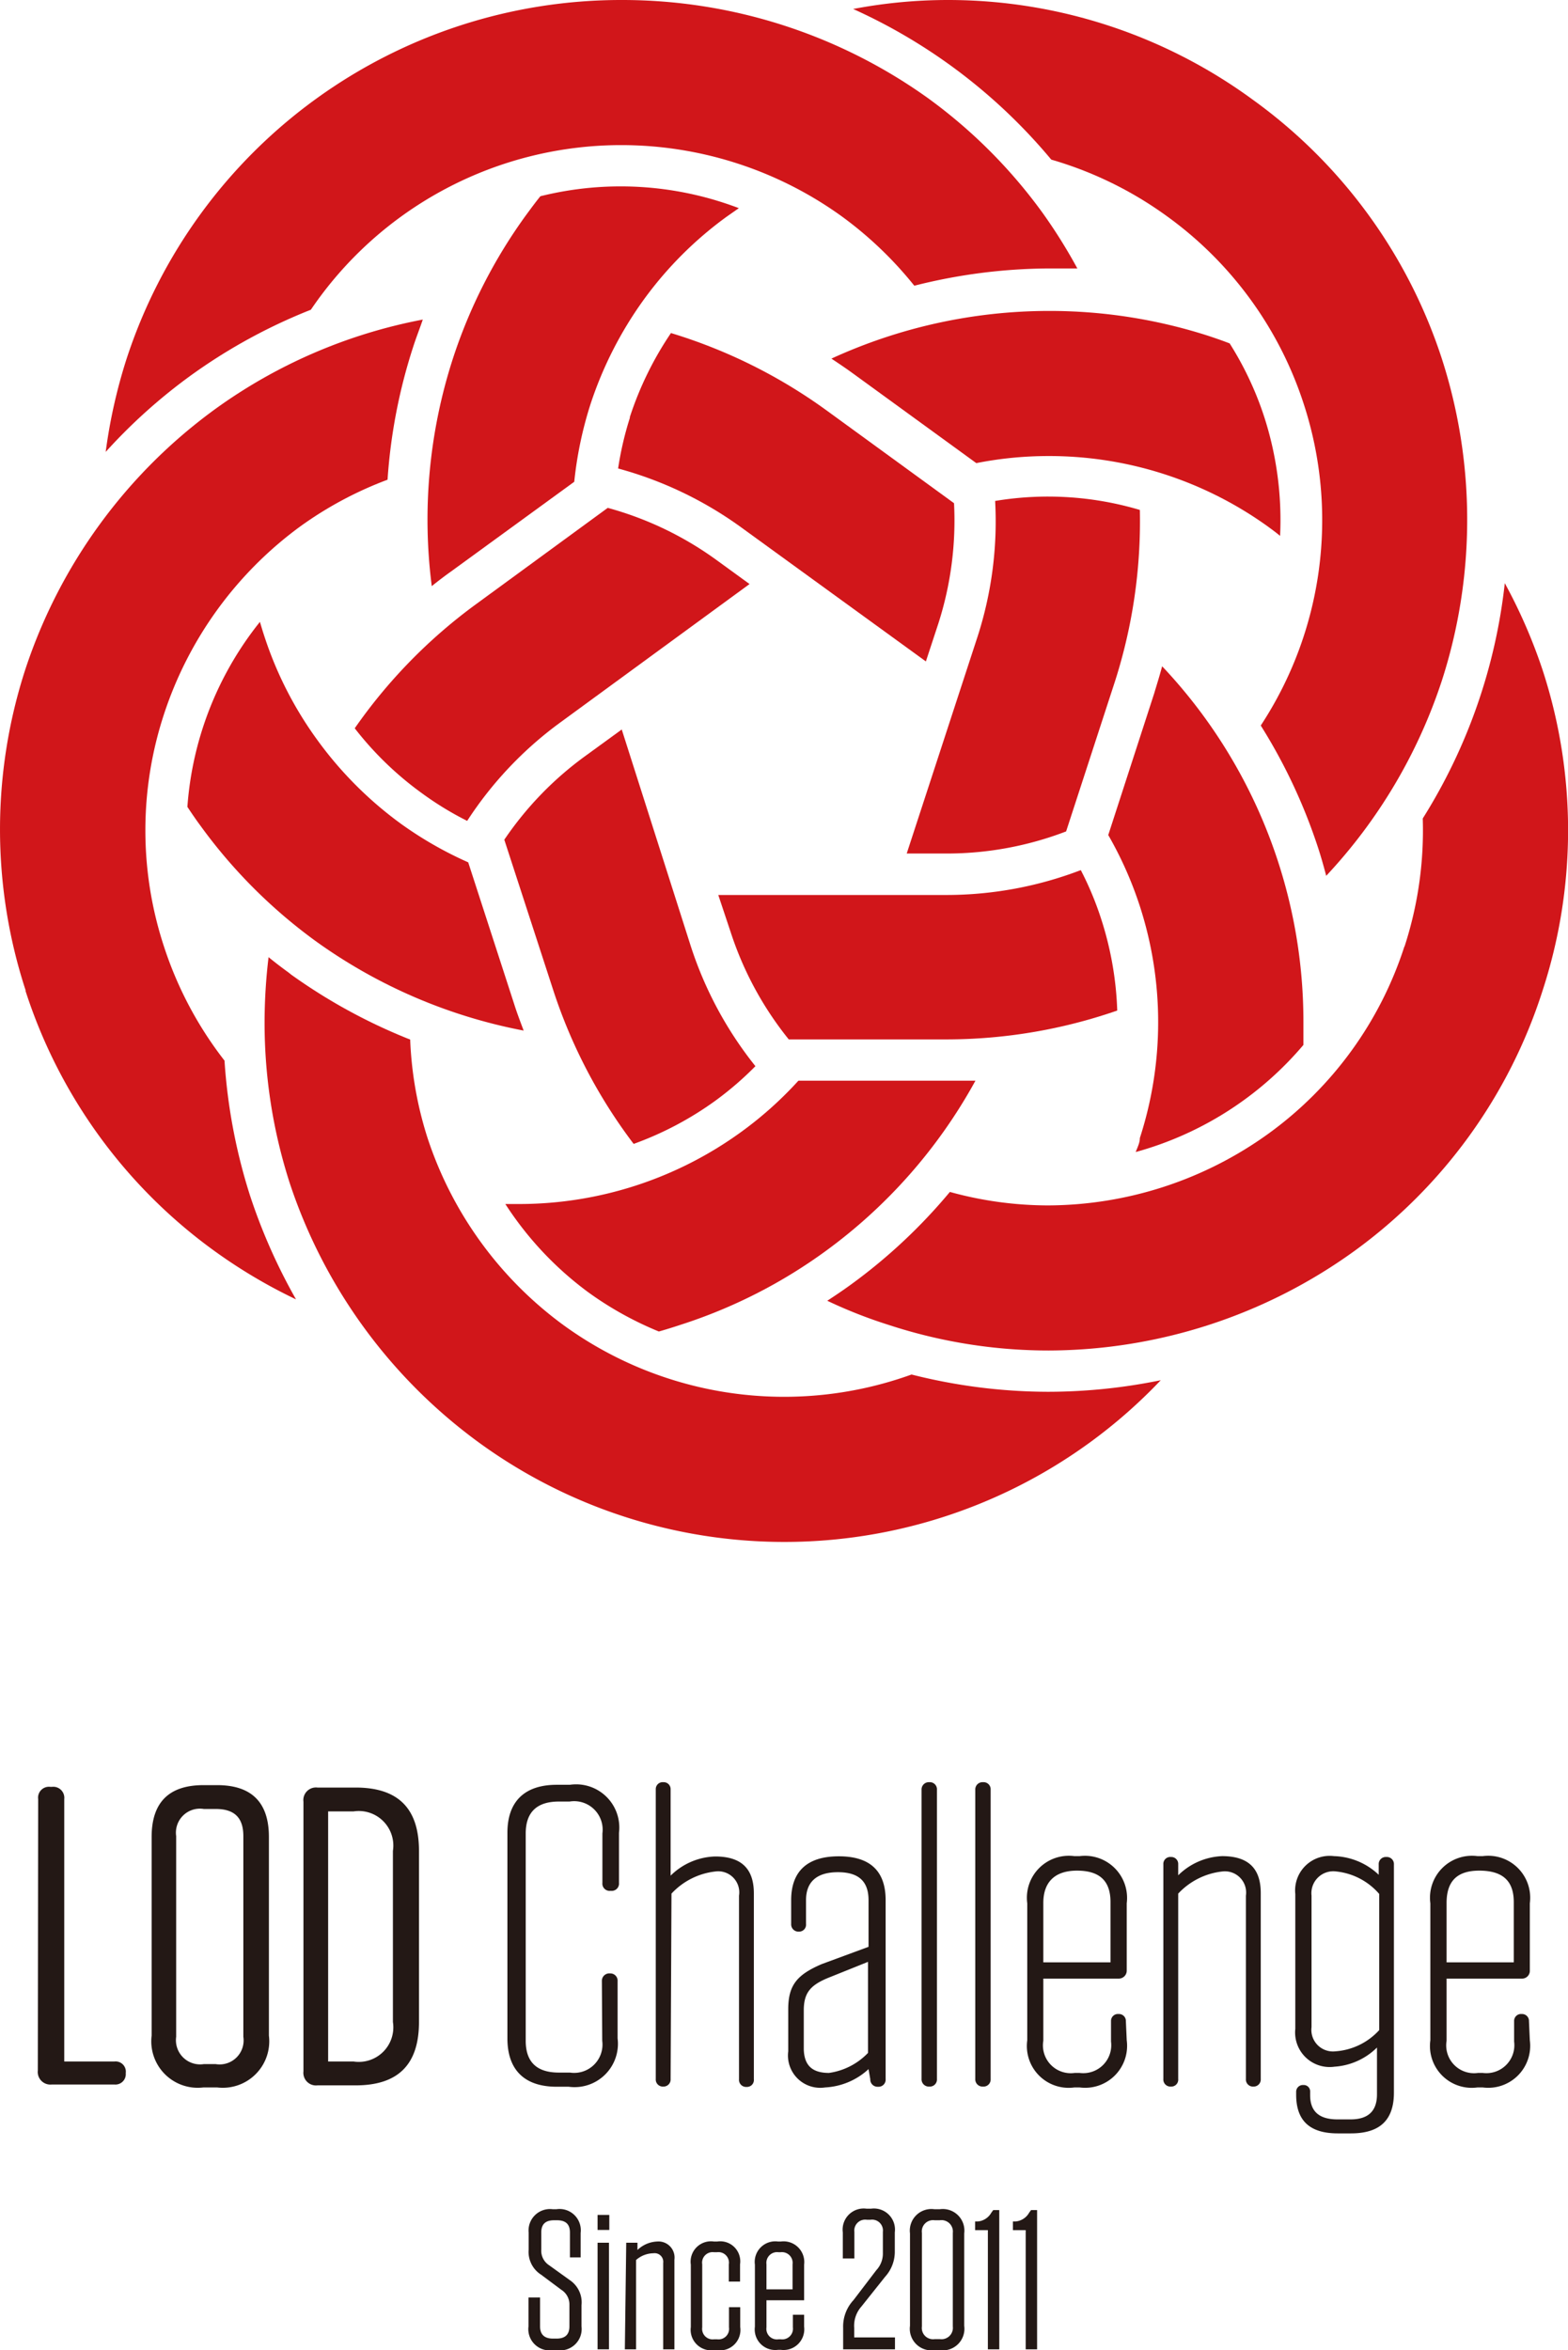 <svg xmlns="http://www.w3.org/2000/svg" viewBox="0 0 90.79 136.05"><defs><style>.cls-1{fill:#d1161a;}.cls-2{fill:#231815;}</style></defs><g id="レイヤー_2" data-name="レイヤー 2"><g id="レイヤー_2-2" data-name="レイヤー 2"><path class="cls-1" d="M67.6,12.54a21.62,21.62,0,0,1,7.89,10.85h0A21.66,21.66,0,0,1,73,42a32,32,0,0,1,3.33,7.11c.17.52.32,1.06.46,1.59a30.37,30.37,0,0,0,6.7-11.31,30.33,30.33,0,0,0,0-18.61h0a29.86,29.86,0,0,0-10.94-15h0A29.86,29.86,0,0,0,54.86,0h0a29.36,29.36,0,0,0-5.46.52A32.1,32.1,0,0,1,60.87,9.24a21.63,21.63,0,0,1,6.73,3.3Z"/><path class="cls-1" d="M60.68,80.57a32.38,32.38,0,0,1-7.9-1,21.74,21.74,0,0,1-20.14-2.85,21.9,21.9,0,0,1-7.89-10.86,21.4,21.4,0,0,1-1-5.68A32.17,32.17,0,0,1,17,56.52h0l-.14-.1h0l-.15-.12c-.4-.29-.78-.58-1.16-.89a31.7,31.7,0,0,0-.23,3.78,30.2,30.2,0,0,0,1.46,9.31h0a30.41,30.41,0,0,0,10.94,15A30.05,30.05,0,0,0,67.21,79.9a32.59,32.59,0,0,1-6.53.67Z"/><path class="cls-1" d="M1.48,57.37A29.87,29.87,0,0,0,12.42,72.42h0a30.39,30.39,0,0,0,4.72,2.8,33.12,33.12,0,0,1-2.66-6A32.58,32.58,0,0,1,13,61.4a21.69,21.69,0,0,1-3.51-6.62h0a21.53,21.53,0,0,1,0-13.42h0A21.93,21.93,0,0,1,17.35,30.5h0a21.51,21.51,0,0,1,5.09-2.73,31.7,31.7,0,0,1,1.49-7.71c.17-.53.36-1,.55-1.56a30.1,30.1,0,0,0-12.06,5.21h0a30.38,30.38,0,0,0-10.94,15,30,30,0,0,0,0,18.61Z"/><path class="cls-1" d="M11,21.77a31.92,31.92,0,0,1,7-3.84,21.71,21.71,0,0,1,18-9.53h0a21.84,21.84,0,0,1,12.76,4.14h0a21.94,21.94,0,0,1,4.18,4,32.21,32.21,0,0,1,7.79-1c.55,0,1.1,0,1.65,0a30.77,30.77,0,0,0-2-3.2,29.8,29.8,0,0,0-6.65-6.66A30.41,30.41,0,0,0,36,0h0A30.12,30.12,0,0,0,7.32,20.8h0a30.76,30.76,0,0,0-1.2,5.36A31.83,31.83,0,0,1,11,21.77Z"/><path class="cls-1" d="M15.3,36.81h0c-.09-.27-.17-.54-.25-.81a19.36,19.36,0,0,0-3.3,6.11h0a19.31,19.31,0,0,0-.9,4.6c.24.36.49.73.75,1.08a30.06,30.06,0,0,0,6.65,6.67h0a30.33,30.33,0,0,0,12.07,5.2c-.19-.51-.38-1-.55-1.54l-2.66-8.2a21.76,21.76,0,0,1-3.92-2.25h0a21.9,21.9,0,0,1-4.8-4.81A21.5,21.5,0,0,1,15.3,36.81Z"/><path class="cls-1" d="M25,33.93c.36-.29.74-.58,1.12-.85l7.13-5.19a22.13,22.13,0,0,1,.94-4.49h0a22.1,22.1,0,0,1,3.09-6.06,21.64,21.64,0,0,1,4.8-4.8h0l.7-.49a19.22,19.22,0,0,0-11.49-.69c-.28.34-.54.7-.8,1.05a29.84,29.84,0,0,0-4.28,8.39h0A30.25,30.25,0,0,0,25,33.93Z"/><path class="cls-1" d="M34.05,74.8a19.64,19.64,0,0,0,4.1,2.28q.63-.18,1.26-.39a29.6,29.6,0,0,0,8.4-4.27,30.09,30.09,0,0,0,8.67-9.86c-.54,0-1.09,0-1.63,0H46.23a21.57,21.57,0,0,1-3.36,3h0a21.89,21.89,0,0,1-12.76,4.14h0l-.85,0A19.46,19.46,0,0,0,34.05,74.8Z"/><path class="cls-1" d="M63.76,53.2a18.38,18.38,0,0,0-1.18-2.83,21.77,21.77,0,0,1-7.74,1.44H41.59L42.32,54a19.47,19.47,0,0,0,3.35,6.17h9.18a30.22,30.22,0,0,0,9.84-1.67A19.24,19.24,0,0,0,63.76,53.2Z"/><path class="cls-1" d="M29.2,48.61l2.85,8.76a30.21,30.21,0,0,0,4.64,8.85,19.13,19.13,0,0,0,4.73-2.5l0,0a18.89,18.89,0,0,0,2.32-2A21.92,21.92,0,0,1,40,54.78L36,42.23l-2.09,1.52A19.46,19.46,0,0,0,29.2,48.61Z"/><path class="cls-1" d="M20.54,42.16a19,19,0,0,0,3.89,3.76h0a18.34,18.34,0,0,0,2.62,1.6,21.62,21.62,0,0,1,5.41-5.71l10.94-8-1.94-1.41a19.41,19.41,0,0,0-6.27-3L27.53,35A30.37,30.37,0,0,0,20.54,42.16Z"/><path class="cls-1" d="M52.5,49.41h2.34a19.29,19.29,0,0,0,6.89-1.28h0l2.84-8.72A30.42,30.42,0,0,0,66,29.52,18.66,18.66,0,0,0,57.62,29a21.73,21.73,0,0,1-1,7.8Z"/><path class="cls-1" d="M38.85,19.28a19.41,19.41,0,0,0-2.38,4.86l0,.05a18.92,18.92,0,0,0-.68,2.93,21.93,21.93,0,0,1,7.1,3.39l10.72,7.78.73-2.22a19.51,19.51,0,0,0,.9-6.94v0l-7.42-5.4A30.3,30.3,0,0,0,38.85,19.28Z"/><path class="cls-1" d="M65.76,66.69a19.48,19.48,0,0,0,9.71-6.2q0-.66,0-1.32a29.95,29.95,0,0,0-8.18-20.6c-.14.53-.29,1-.46,1.57l-2.66,8.2A21.69,21.69,0,0,1,66,52.46a21.77,21.77,0,0,1,0,13.42C66,66.16,65.86,66.42,65.76,66.69Z"/><path class="cls-1" d="M81.32,54.78a21.52,21.52,0,0,1-7.88,10.85h0a21.94,21.94,0,0,1-12.76,4.15h0A21.4,21.4,0,0,1,55,69a31.73,31.73,0,0,1-5.74,5.37c-.44.32-.9.63-1.36.93a27.52,27.52,0,0,0,3.53,1.39,29.72,29.72,0,0,0,9.3,1.49h0a30.37,30.37,0,0,0,17.69-5.76A29.81,29.81,0,0,0,89.31,57.37h0a29.9,29.9,0,0,0,0-18.61,30.7,30.7,0,0,0-2.18-5,32.18,32.18,0,0,1-4.75,13.62,21.72,21.72,0,0,1-1.06,7.43Z"/><path class="cls-1" d="M60.68,18a30.22,30.22,0,0,0-12.54,2.76c.42.28.84.56,1.25.86l7.14,5.19a21.47,21.47,0,0,1,4.15-.41A21.7,21.7,0,0,1,73.44,30.5c.23.17.46.34.68.52a19.42,19.42,0,0,0-.92-6.89,18.94,18.94,0,0,0-2-4.25c-.41-.16-.82-.3-1.24-.44A30,30,0,0,0,60.68,18Z"/><path class="cls-2" d="M2.21,104.15a.63.63,0,0,1,.71-.71H3a.64.64,0,0,1,.72.71v15.19H6.62a.59.59,0,0,1,.66.67v0a.6.6,0,0,1-.66.66H3a.73.73,0,0,1-.81-.81Z"/><path class="cls-2" d="M15.57,117.84a2.69,2.69,0,0,1-3,3h-.79a2.69,2.69,0,0,1-3-3v-11.5c0-2,1-3,3-3h.79c2,0,3,1,3,3Zm-1.48-11.55c0-1.06-.51-1.57-1.6-1.57H11.8a1.39,1.39,0,0,0-1.6,1.57v11.62a1.4,1.4,0,0,0,1.6,1.58h.69a1.39,1.39,0,0,0,1.6-1.58Z"/><path class="cls-2" d="M18.38,120.72a.73.73,0,0,1-.81-.81V104.3a.73.73,0,0,1,.81-.82h2.21c2.47,0,3.67,1.21,3.67,3.67v9.9c0,2.46-1.2,3.67-3.67,3.67ZM19,104.86v14.48h1.48a2,2,0,0,0,2.27-2.29v-9.9a2,2,0,0,0-2.27-2.29Z"/><path class="cls-2" d="M34.85,114.69a.43.43,0,0,1,.47-.45h0a.42.42,0,0,1,.44.45V118a2.51,2.51,0,0,1-2.83,2.8h-.69c-1.9,0-2.86-1-2.86-2.8v-11.9c0-1.82,1-2.78,2.86-2.78H33a2.5,2.5,0,0,1,2.84,2.78V109a.42.42,0,0,1-.45.46h-.05a.42.42,0,0,1-.46-.46v-2.86a1.65,1.65,0,0,0-1.9-1.85h-.62c-1.28,0-1.92.62-1.92,1.85v12c0,1.23.64,1.84,1.92,1.84H33a1.64,1.64,0,0,0,1.87-1.84Z"/><path class="cls-2" d="M38.83,120.35a.41.41,0,0,1-.42.44h0a.41.41,0,0,1-.44-.44V103.58a.4.4,0,0,1,.44-.41h0a.4.4,0,0,1,.42.41v5a3.82,3.82,0,0,1,2.58-1.11c1.5,0,2.24.69,2.24,2.14v10.76a.4.4,0,0,1-.42.44h0a.41.41,0,0,1-.44-.44V109.74a1.22,1.22,0,0,0-1.38-1.4,4.08,4.08,0,0,0-2.53,1.28Z"/><path class="cls-2" d="M50.29,119.78a4,4,0,0,1-2.51,1.06,1.87,1.87,0,0,1-2.14-2.09v-2.44c0-1.4.52-2,1.94-2.61l2.71-1V110c0-1.06-.54-1.62-1.77-1.62s-1.85.56-1.85,1.62v1.38a.4.4,0,0,1-.41.44h0a.42.42,0,0,1-.45-.44V110c0-1.65.91-2.54,2.76-2.54s2.71.89,2.71,2.54v10.36a.41.41,0,0,1-.44.44h0a.42.42,0,0,1-.45-.44ZM48,120H48a3.87,3.87,0,0,0,2.26-1.16v-5.27l-2.34.94c-1,.42-1.38.86-1.38,1.87v2.26C46.57,119.54,47,120,48,120Z"/><path class="cls-2" d="M53.81,120.79a.42.42,0,0,1-.45-.44V103.61a.42.42,0,0,1,.45-.44h0a.41.41,0,0,1,.44.44v16.74a.41.41,0,0,1-.44.44Z"/><path class="cls-2" d="M56.92,120.79a.42.42,0,0,1-.45-.44V103.61a.42.42,0,0,1,.45-.44h0a.41.41,0,0,1,.44.44v16.74a.41.41,0,0,1-.44.44Z"/><path class="cls-2" d="M65.24,118.11a2.43,2.43,0,0,1-2.73,2.73h-.3a2.42,2.42,0,0,1-2.73-2.73v-7.93a2.43,2.43,0,0,1,2.73-2.73h.3a2.44,2.44,0,0,1,2.73,2.73v3.89a.46.46,0,0,1-.47.47H60.41v3.6A1.61,1.61,0,0,0,62.23,120h.28a1.62,1.62,0,0,0,1.82-1.82V117a.4.4,0,0,1,.44-.41h0a.4.4,0,0,1,.42.41Zm-4.83-8v3.49H64.3v-3.49c0-1.21-.61-1.82-1.94-1.82S60.41,109,60.41,110.16Z"/><path class="cls-2" d="M70.76,107.45c1.5,0,2.24.69,2.24,2.14v10.76a.41.41,0,0,1-.42.44h0a.41.41,0,0,1-.44-.44V109.74a1.23,1.23,0,0,0-1.38-1.4,4.1,4.1,0,0,0-2.54,1.28v10.73a.4.4,0,0,1-.42.44h0a.41.41,0,0,1-.44-.44V107.92a.4.4,0,0,1,.44-.42h0a.4.4,0,0,1,.42.42v.64A3.84,3.84,0,0,1,70.76,107.45Z"/><path class="cls-2" d="M77.27,119.64A2,2,0,0,1,75,117.45v-7.81a2,2,0,0,1,2.24-2.19,3.91,3.91,0,0,1,2.59,1.08v-.59a.41.41,0,0,1,.44-.44h0a.41.41,0,0,1,.44.44v13.2c0,1.57-.79,2.36-2.49,2.36h-.76c-1.65,0-2.41-.76-2.41-2.24v-.17a.39.39,0,0,1,.42-.39h0a.37.37,0,0,1,.39.39v.2c0,.91.49,1.4,1.58,1.4h.76c1.08,0,1.53-.54,1.53-1.45v-2.71A3.86,3.86,0,0,1,77.27,119.64Zm-1.33-2.29a1.25,1.25,0,0,0,1.38,1.4,3.78,3.78,0,0,0,2.54-1.23v-7.88a3.81,3.81,0,0,0-2.47-1.3,1.27,1.27,0,0,0-1.45,1.4Z"/><path class="cls-2" d="M88.58,118.11a2.43,2.43,0,0,1-2.73,2.73h-.3a2.42,2.42,0,0,1-2.73-2.73v-7.93a2.43,2.43,0,0,1,2.73-2.73h.3a2.43,2.43,0,0,1,2.73,2.73v3.89a.45.45,0,0,1-.47.47H83.76v3.6A1.61,1.61,0,0,0,85.58,120h.27a1.62,1.62,0,0,0,1.82-1.82V117a.4.4,0,0,1,.44-.41h0a.4.4,0,0,1,.42.41Zm-4.82-8v3.49h3.89v-3.49c0-1.21-.62-1.82-2-1.82S83.76,109,83.76,110.16Z"/><path class="cls-2" d="M33.67,133.45v1.22a1.24,1.24,0,0,1-1.41,1.38H32a1.23,1.23,0,0,1-1.4-1.37V133h.67v1.67c0,.48.26.71.75.71h.2c.5,0,.75-.23.75-.71v-1.23a1,1,0,0,0-.46-.88l-1.18-.88a1.56,1.56,0,0,1-.72-1.44v-1A1.24,1.24,0,0,1,32,127.89h.22a1.23,1.23,0,0,1,1.4,1.37v1.42H33v-1.44c0-.48-.24-.71-.75-.71h-.17c-.5,0-.74.23-.74.71v1a1,1,0,0,0,.45.89L33,132A1.55,1.55,0,0,1,33.67,133.45Z"/><path class="cls-2" d="M34.6,128.22h.68v.87H34.6Zm0,1.61h.66V136h-.66Z"/><path class="cls-2" d="M36.26,129.83h.65v.42a1.75,1.75,0,0,1,1.14-.49h0a.93.93,0,0,1,1,1.05V136h-.65v-5a.5.5,0,0,0-.57-.56h0a1.54,1.54,0,0,0-1,.39V136h-.65Z"/><path class="cls-2" d="M42.2,131.08a.61.61,0,0,0-.69-.7h-.16a.61.61,0,0,0-.69.7v3.65a.61.61,0,0,0,.69.69h.17a.61.61,0,0,0,.69-.69v-1.17h.65v1.15a1.18,1.18,0,0,1-1.33,1.34h-.19A1.19,1.19,0,0,1,40,134.71V131.1a1.18,1.18,0,0,1,1.34-1.34h.19a1.16,1.16,0,0,1,1.32,1.32v1H42.2Z"/><path class="cls-2" d="M44.38,133.16v1.57a.61.61,0,0,0,.7.69h.13a.62.62,0,0,0,.7-.69V134h.65v.69a1.2,1.2,0,0,1-1.35,1.34h-.16a1.19,1.19,0,0,1-1.34-1.34V131.1a1.19,1.19,0,0,1,1.34-1.34h.16a1.2,1.2,0,0,1,1.35,1.34v2.06Zm0-.63h1.51v-1.45a.62.62,0,0,0-.69-.7h-.12a.62.62,0,0,0-.7.7Z"/><path class="cls-2" d="M50.74,131.42a1.41,1.41,0,0,0,.38-1v-1.22a.63.63,0,0,0-.72-.7h-.21a.63.63,0,0,0-.72.7v1.54H48.8v-1.51a1.22,1.22,0,0,1,1.38-1.37h.25a1.22,1.22,0,0,1,1.38,1.37v1.08a2.15,2.15,0,0,1-.56,1.49l-1.37,1.72a1.68,1.68,0,0,0-.42,1.24v.55h2.36V136h-3v-1.23a2.25,2.25,0,0,1,.6-1.62Z"/><path class="cls-2" d="M54.42,136.05H54.1a1.25,1.25,0,0,1-1.41-1.41v-5.35a1.25,1.25,0,0,1,1.41-1.4h.32a1.25,1.25,0,0,1,1.41,1.4v5.35A1.25,1.25,0,0,1,54.42,136.05Zm0-7.52h-.3a.65.65,0,0,0-.74.73v5.42a.65.65,0,0,0,.74.73h.3a.66.66,0,0,0,.75-.73v-5.42A.66.66,0,0,0,54.41,128.53Z"/><path class="cls-2" d="M57.86,136H57.2V129.1h-.74v-.5l.15,0a1,1,0,0,0,.79-.51l.11-.15h.35Z"/><path class="cls-2" d="M60.05,136h-.66V129.1h-.74v-.5l.15,0a1,1,0,0,0,.79-.51l.11-.15h.35Z"/></g></g></svg>